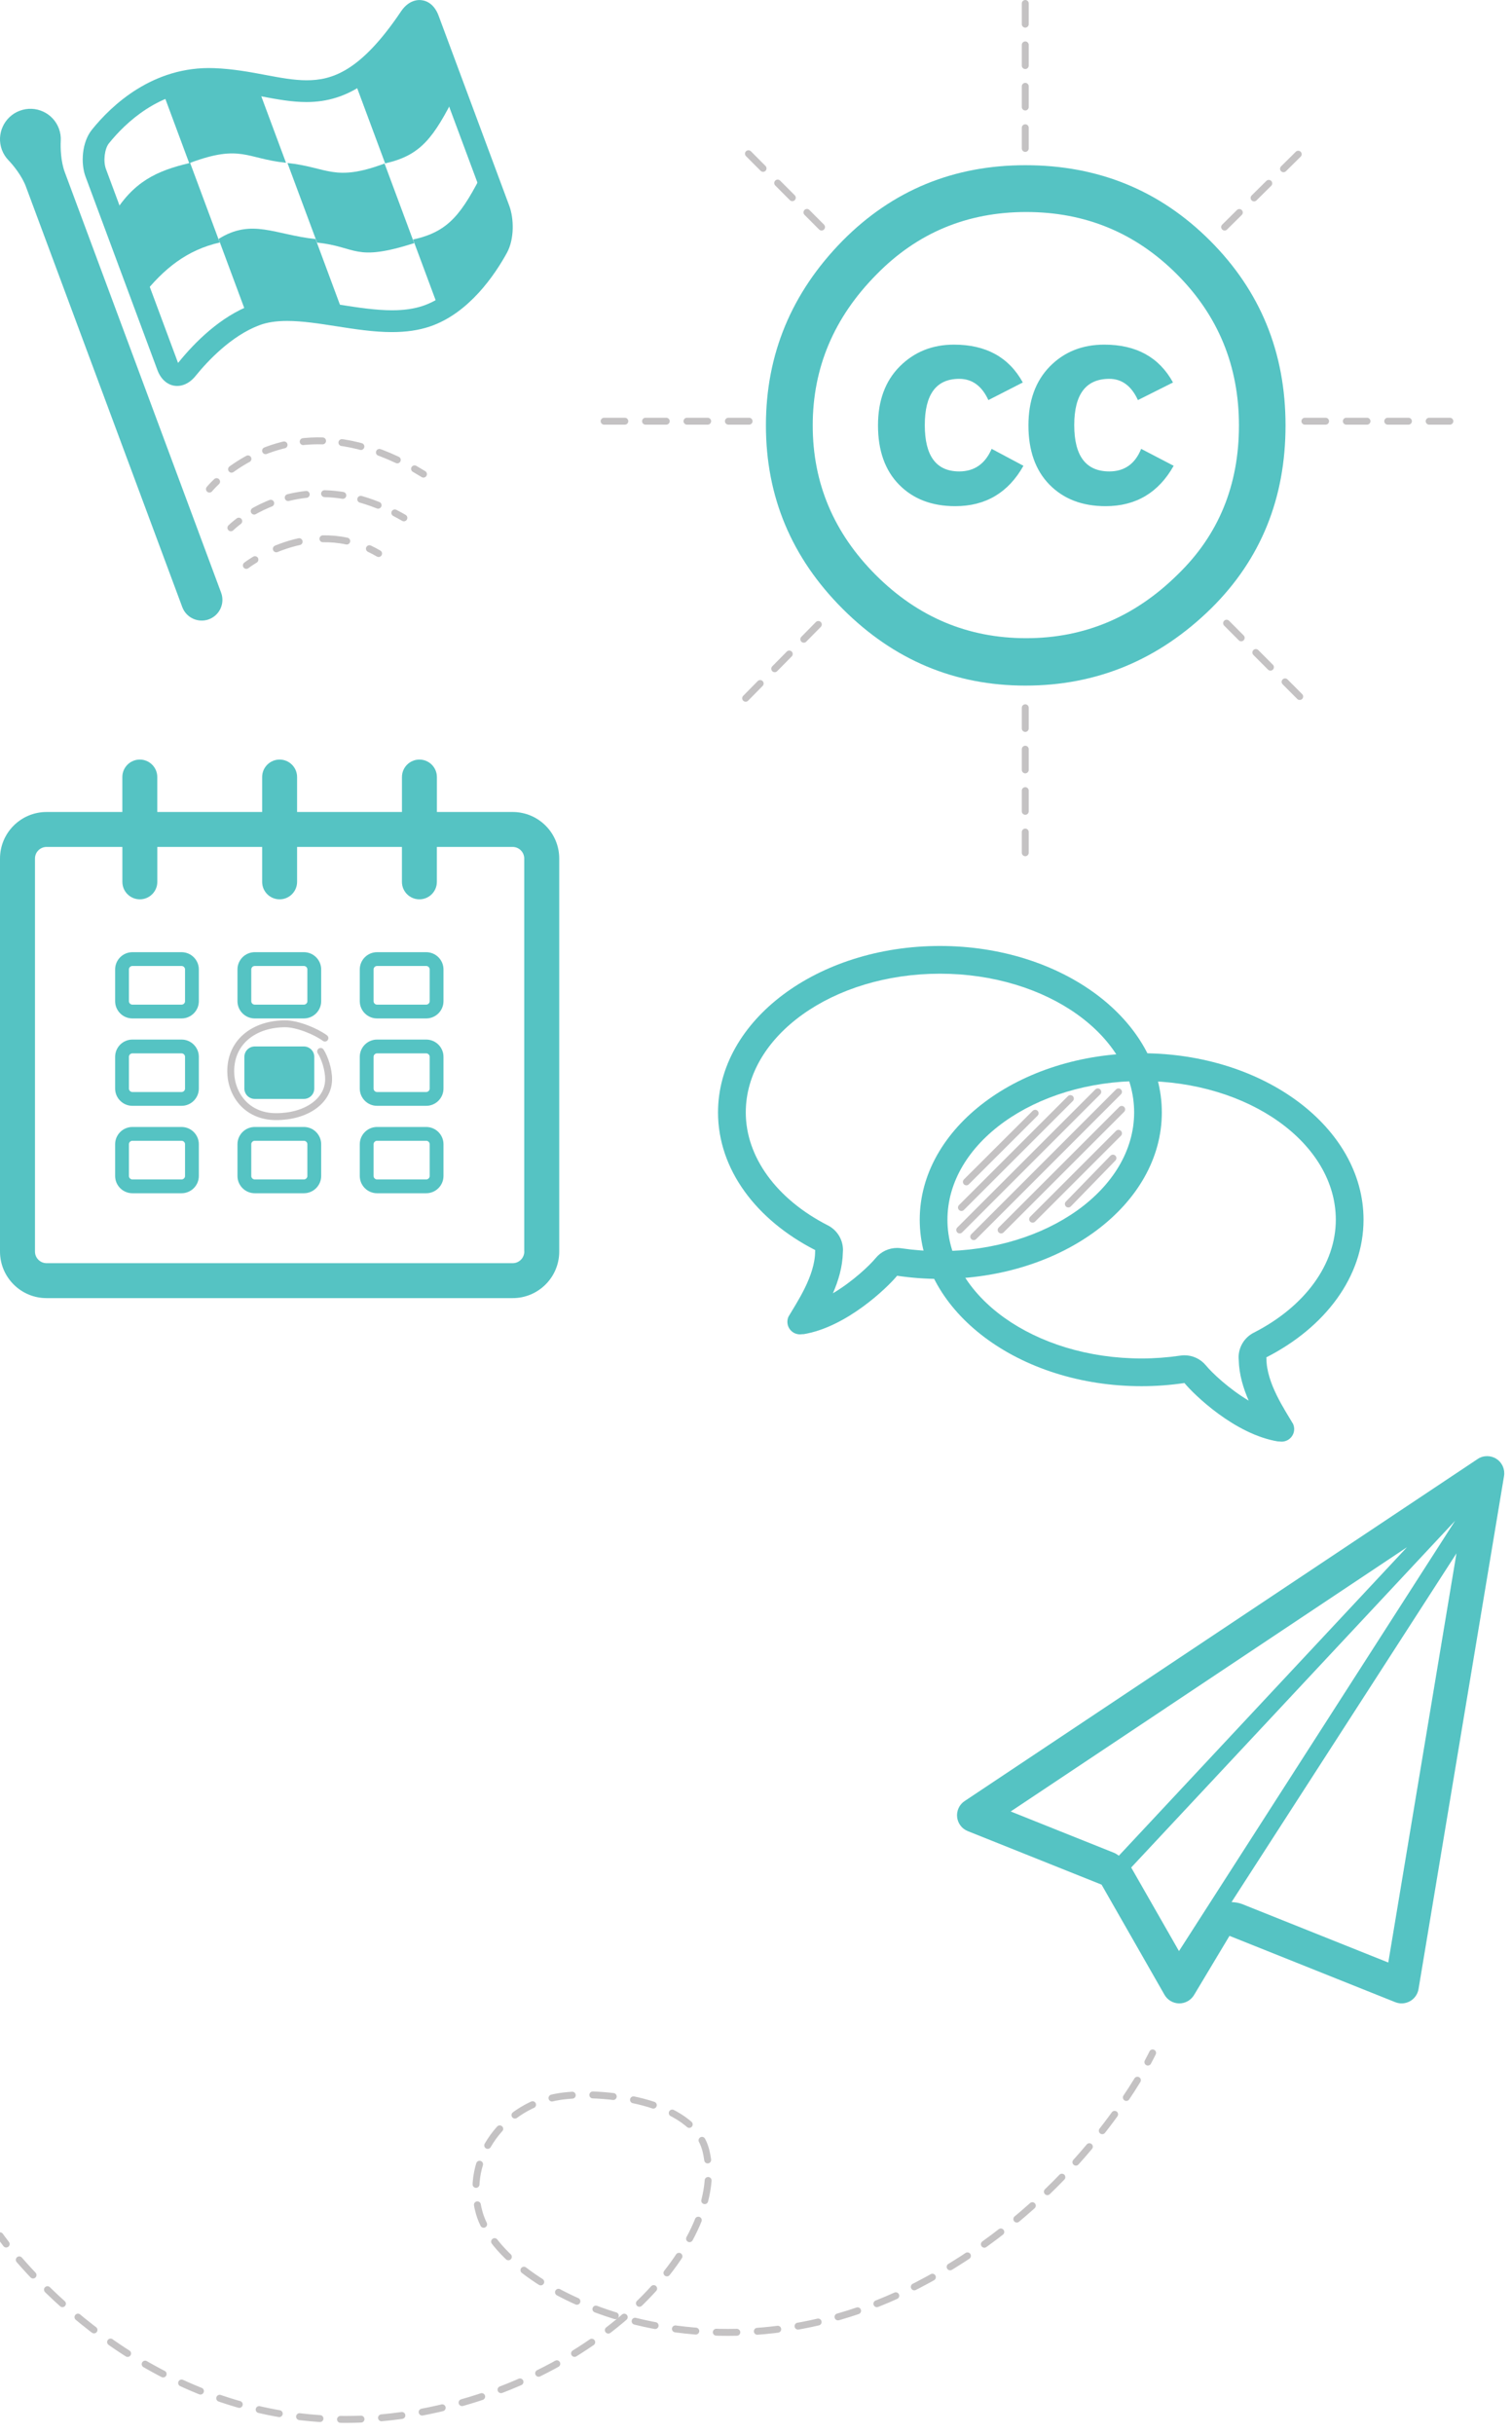 <?xml version="1.0" encoding="utf-8"?>
<!-- Generator: Adobe Illustrator 16.0.0, SVG Export Plug-In . SVG Version: 6.00 Build 0)  -->
<!DOCTYPE svg PUBLIC "-//W3C//DTD SVG 1.1//EN" "http://www.w3.org/Graphics/SVG/1.1/DTD/svg11.dtd">
<svg version="1.1" id="Layer_1" xmlns="http://www.w3.org/2000/svg" xmlns:xlink="http://www.w3.org/1999/xlink" x="0px" y="0px"
	 width="438px" height="705px" viewBox="0 0 438 705" enable-background="new 0 0 438 705" xml:space="preserve">
<g>
	<g>
		<path fill="#55C3C3" d="M51.32,111.79c-2.51,0-4.65-1.72-5.72-4.6L24.77,51.15c-1.41-3.79-1.1-9.92,1.87-13.6
			c5.52-6.86,17.58-18.5,35.43-17.81c5.46,0.21,10.43,1.14,14.82,1.97c4.21,0.79,8.18,1.54,11.92,1.54
			c7.24,0,15.57-2.41,27.34-19.92c1.94-2.89,4.19-3.32,5.35-3.32c1.16,0,4.04,0.44,5.56,4.55l20.48,55.08
			c1.33,3.57,1.53,9.56-0.72,13.64c-3.47,6.31-10.98,17.48-22.31,21.3c-3.22,1.08-6.8,1.61-10.96,1.61c-5.31,0-10.8-0.86-16.11-1.69
			c-5.07-0.79-9.86-1.54-14.26-1.54c-3.17,0-5.79,0.4-7.99,1.22c-8.24,3.07-15.14,10.52-18.52,14.69
			C54.71,111.28,52.68,111.79,51.32,111.79z M60.56,26.03c-14.39,0-24.35,9.7-29,15.48c-1.28,1.59-1.7,5.2-0.87,7.44l20.84,56.04
			c0.02,0.04,0.03,0.08,0.05,0.12c0.06-0.06,0.12-0.13,0.19-0.21c4.63-5.71,12.06-13.23,21.23-16.64c2.92-1.09,6.26-1.62,10.2-1.62
			c4.89,0,10.15,0.82,15.24,1.62c5.07,0.79,10.31,1.61,15.13,1.61c3.46,0,6.39-0.42,8.94-1.28c9.3-3.13,15.76-12.84,18.79-18.35
			c1.08-1.96,1.24-5.97,0.33-8.4L121.24,7.05c-10.65,15.78-20.36,22.51-32.44,22.51c-4.33,0-8.58-0.8-13.09-1.65
			c-4.38-0.82-8.9-1.67-13.9-1.86C61.39,26.03,60.97,26.03,60.56,26.03z"/>
	</g>
	<path fill="#55C3C3" d="M5.74,32.07c-4.56,1.7-6.88,6.77-5.19,11.33c0.44,1.17,1.1,2.19,1.91,3.02c1.38,1.43,3.9,4.53,5.05,7.64
		L52.8,175.84c1.15,3.1,4.61,4.69,7.72,3.54c3.11-1.16,4.69-4.62,3.53-7.72L18.77,49.88c-1.16-3.11-1.28-7.09-1.17-9.08
		c0.07-1.16-0.1-2.37-0.53-3.54C15.38,32.7,10.31,30.37,5.74,32.07z"/>
	<g>
		<path fill="#55C3C3" d="M102.49,22.9c3.36,9.04,5.72,15.38,9.08,24.42c10.36-2.3,14.06-7.43,20.5-20.22l-7.97-21.45
			c-1.16-3.11-3.49-3.32-5.33-0.57c-6.42,9.55-12.06,15.05-17.42,18.07C101.73,23.06,102.08,22.99,102.49,22.9z"/>
		<path fill="#55C3C3" d="M140.23,49.21c-6.48,12.79-10.19,17.9-20.57,20.17c2.72,7.3,5.14,13.83,7.64,20.54
			c8.1-4.33,13.73-12.66,16.76-18.17c1.6-2.91,1.68-7.91,0.53-11.02l-7.7-20.7L140.23,49.21z"/>
		<path fill="#55C3C3" d="M91.85,70.27c11.68,1.21,10.7,5.7,28.13,0.16c-3.43-9.23-5.15-13.84-8.58-23.06
			c-14.66,5.45-16.45,1.06-28.13-0.16C86.71,56.44,88.42,61.05,91.85,70.27z"/>
		<path fill="#55C3C3" d="M91.41,69.24c-11.68-1.21-18.44-6.09-28.09-0.03c2.83,7.61,5.7,15.33,8.54,22.98
			c0.74-0.34,1.46-0.69,2.22-0.97c7.22-2.69,16.38-0.99,25.66,0.45C96.44,82.76,94.75,78.21,91.41,69.24z"/>
		<path fill="#55C3C3" d="M54.81,47.25c-9.3,2.21-16.34,5.3-22.33,15.59l8.57,23.05c6.49-8.22,13.16-13.48,22.6-15.65
			c-3.43-9.23-5.15-13.84-8.58-23.07c14.72-5.48,16.22-1.22,27.78-0.02c-3.36-9.04-5.04-13.55-8.4-22.59
			c0.4,0.04,0.74,0.06,1.12,0.1c-4.21-0.79-8.69-1.59-13.64-1.78c-5.69-0.22-10.73,0.95-15.13,2.81
			C49.42,32.75,51.96,39.58,54.81,47.25z"/>
	</g>
	<g>
		<g>
			<path fill="none" stroke="#C4C2C3" stroke-width="2" stroke-linecap="round" stroke-linejoin="round" d="M122.67,137.33
				c-0.87-0.53-1.73-1.04-2.58-1.53"/>
			
				<path fill="none" stroke="#C4C2C3" stroke-width="2" stroke-linecap="round" stroke-linejoin="round" stroke-dasharray="5.624,5.624" d="
				M115.09,133.21c-25.21-11.9-42.71-1.81-50.25,4.43"/>
			<path fill="none" stroke="#C4C2C3" stroke-width="2" stroke-linecap="round" stroke-linejoin="round" d="M62.74,139.5
				c-1.37,1.3-2.07,2.17-2.07,2.17"/>
		</g>
	</g>
	<g>
		<g>
			<path fill="none" stroke="#C4C2C3" stroke-width="2" stroke-linecap="round" stroke-linejoin="round" d="M117,150
				c-0.89-0.51-1.76-0.99-2.63-1.44"/>
			
				<path fill="none" stroke="#C4C2C3" stroke-width="2" stroke-linecap="round" stroke-linejoin="round" stroke-dasharray="5.316,5.316" d="
				M109.53,146.34c-17.96-7.21-31.57-1.23-38.19,3.08"/>
			<path fill="none" stroke="#C4C2C3" stroke-width="2" stroke-linecap="round" stroke-linejoin="round" d="M69.17,150.95
				c-1.5,1.14-2.29,1.93-2.29,1.93"/>
		</g>
	</g>
	<g>
		<g>
			<path fill="none" stroke="#C4C2C3" stroke-width="2" stroke-linecap="round" stroke-linejoin="round" d="M109.67,160.33
				c-0.89-0.52-1.77-0.98-2.66-1.4"/>
			
				<path fill="none" stroke="#C4C2C3" stroke-width="2" stroke-linecap="round" stroke-linejoin="round" stroke-dasharray="6.944,6.944" d="
				M100.44,156.72c-9.54-2.03-18.22,1-23.56,3.69"/>
			<path fill="none" stroke="#C4C2C3" stroke-width="2" stroke-linecap="round" stroke-linejoin="round" d="M73.85,162.1
				c-1.6,0.97-2.49,1.67-2.49,1.67"/>
		</g>
	</g>
</g>
<g>
	<g>
		<path fill="none" stroke="#C4C2C3" stroke-width="2" stroke-linecap="round" stroke-linejoin="round" d="M0,647.58
			c0,0,0.61,0.87,1.79,2.4"/>
		
			<path fill="none" stroke="#C4C2C3" stroke-width="2" stroke-linecap="round" stroke-linejoin="round" stroke-dasharray="5.946,5.946" d="
			M5.58,654.56c14.28,16.47,55.38,55.52,116.17,44.2c53.7-10.01,89.04-50.04,82.76-75.76c-3.63-14.85-30.64-17.53-42.31-15.76
			c-15.94,2.41-27.94,17.74-23.36,33.76c6.67,23.33,66.67,52,126.71,21.04c38.08-19.63,58.51-50.04,65.52-62.17"/>
		<path fill="none" stroke="#C4C2C3" stroke-width="2" stroke-linecap="round" stroke-linejoin="round" d="M332.52,597.28
			c0.92-1.71,1.37-2.66,1.37-2.66"/>
	</g>
</g>
<path fill="#55C3C3" d="M433.49,422.56c-0.82-0.53-1.76-0.79-2.69-0.79c-0.96,0-1.92,0.27-2.75,0.83l-148.61,99.07
	c-1.54,1.02-2.37,2.81-2.18,4.63c0.19,1.83,1.38,3.41,3.09,4.08l38.76,15.51l18.22,31.89c0.88,1.54,2.49,2.48,4.25,2.5
	c0.02,0,0.03,0,0.05,0c1.74,0,3.35-0.92,4.25-2.4l10.28-17.16l48.03,19.21c0.59,0.23,1.21,0.35,1.84,0.35
	c0.84,0,1.67-0.21,2.43-0.64c1.31-0.74,2.21-2.02,2.46-3.5l24.77-148.61C436.01,425.59,435.15,423.63,433.49,422.56z M292.78,524.69
	l114.8-76.54l-83.46,89.35c-0.44-0.26-0.83-0.61-1.32-0.8L292.78,524.69z M327.72,540.98c-0.01-0.02-0.03-0.03-0.04-0.05
	l93.84-100.44l-79.99,124.64L327.72,540.98z M402.16,568.44l-42.31-16.92c-1.01-0.4-2.05-0.53-3.09-0.59l65.15-101L402.16,568.44z"
	/>
<g>
	<g id="calendar_1_">
		<path fill="#55C3C3" d="M148.5,235.19h-21.94v-10.12c0-2.8-2.27-5.06-5.06-5.06c-2.8,0-5.06,2.26-5.06,5.06v10.12H86.06v-10.12
			c0-2.8-2.27-5.06-5.06-5.06s-5.06,2.26-5.06,5.06v10.12H45.56v-10.12c0-2.8-2.27-5.06-5.06-5.06c-2.79,0-5.06,2.26-5.06,5.06
			v10.12H13.5c-7.46,0-13.5,6.04-13.5,13.5V362.5c0,7.46,6.04,13.5,13.5,13.5h135c7.46,0,13.5-6.04,13.5-13.5V248.68
			C162,241.23,155.96,235.19,148.5,235.19z M151.88,362.5c0,1.86-1.51,3.38-3.37,3.38h-135c-1.87,0-3.38-1.51-3.38-3.38V248.68
			c0-1.86,1.51-3.37,3.38-3.37h21.94v10.12c0,2.8,2.27,5.06,5.06,5.06c2.79,0,5.06-2.26,5.06-5.06v-10.12h30.37v10.12
			c0,2.8,2.27,5.06,5.06,5.06s5.06-2.26,5.06-5.06v-10.12h30.37v10.12c0,2.8,2.27,5.06,5.06,5.06c2.8,0,5.06-2.26,5.06-5.06v-10.12
			h21.94c1.86,0,3.37,1.51,3.37,3.37V362.5z"/>
		<path fill="none" stroke="#C4C2C3" stroke-width="2" stroke-linecap="round" stroke-linejoin="round" stroke-miterlimit="10" d="
			M92.88,304.54c1.08,1.62,2.37,5.17,2.31,8.24c-0.12,6.13-6.47,10.65-15.2,10.65c-8.74,0-13.15-6.71-13.15-13.15
			c0-8.74,7.06-13.74,15.79-13.74c3.52,0,8.87,2.2,11.49,4.14"/>
	</g>
	<g id="calendar_2_">
		<g>
			<g>
				<path fill="none" stroke="#55C3C3" stroke-width="4" stroke-miterlimit="10" d="M35.35,280.8c0-1.65,1.35-3,3-3H52.6
					c1.65,0,3,1.35,3,3v9.19c0,1.65-1.35,3-3,3H38.35c-1.65,0-3-1.35-3-3V280.8z"/>
			</g>
			<g>
				<path fill="none" stroke="#55C3C3" stroke-width="4" stroke-miterlimit="10" d="M35.35,306.11c0-1.65,1.35-3,3-3H52.6
					c1.65,0,3,1.35,3,3v9.19c0,1.65-1.35,3-3,3H38.35c-1.65,0-3-1.35-3-3V306.11z"/>
			</g>
			<g>
				<path fill="none" stroke="#55C3C3" stroke-width="4" stroke-miterlimit="10" d="M35.35,331.43c0-1.65,1.35-3,3-3H52.6
					c1.65,0,3,1.35,3,3v9.19c0,1.65-1.35,3-3,3H38.35c-1.65,0-3-1.35-3-3V331.43z"/>
			</g>
			<g>
				<path fill="none" stroke="#55C3C3" stroke-width="4" stroke-miterlimit="10" d="M70.79,331.43c0-1.65,1.35-3,3-3h14.25
					c1.65,0,3,1.35,3,3v9.19c0,1.65-1.35,3-3,3H73.79c-1.65,0-3-1.35-3-3V331.43z"/>
			</g>
			<g>
				<path fill="#55C3C3" d="M70.79,306.11c0-1.65,1.35-3,3-3h14.25c1.65,0,3,1.35,3,3v9.19c0,1.65-1.35,3-3,3H73.79
					c-1.65,0-3-1.35-3-3V306.11z"/>
			</g>
			<g>
				<path fill="none" stroke="#55C3C3" stroke-width="4" stroke-miterlimit="10" d="M70.79,280.8c0-1.65,1.35-3,3-3h14.25
					c1.65,0,3,1.35,3,3v9.19c0,1.65-1.35,3-3,3H73.79c-1.65,0-3-1.35-3-3V280.8z"/>
			</g>
			<g>
				<path fill="none" stroke="#55C3C3" stroke-width="4" stroke-miterlimit="10" d="M106.22,331.43c0-1.65,1.35-3,3-3h14.25
					c1.65,0,3,1.35,3,3v9.19c0,1.65-1.35,3-3,3h-14.25c-1.65,0-3-1.35-3-3V331.43z"/>
			</g>
			<g>
				<path fill="none" stroke="#55C3C3" stroke-width="4" stroke-miterlimit="10" d="M106.22,306.11c0-1.65,1.35-3,3-3h14.25
					c1.65,0,3,1.35,3,3v9.19c0,1.65-1.35,3-3,3h-14.25c-1.65,0-3-1.35-3-3V306.11z"/>
			</g>
			<g>
				<path fill="none" stroke="#55C3C3" stroke-width="4" stroke-miterlimit="10" d="M106.22,280.8c0-1.65,1.35-3,3-3h14.25
					c1.65,0,3,1.35,3,3v9.19c0,1.65-1.35,3-3,3h-14.25c-1.65,0-3-1.35-3-3V280.8z"/>
			</g>
		</g>
	</g>
</g>
<g id="g5908_1_" transform="matrix(0.873,0,0,0.873,50.125,143.214)">
	<g id="g5706_1_" transform="translate(-289.616,99.065)">
		<path id="path5708_1_" fill="#55C3C3" d="M633.73-183.26c16.69,16.69,25.04,37.12,25.04,61.29c0,24.17-8.2,44.39-24.61,60.65
			c-17.4,17.12-37.98,25.68-61.71,25.68c-23.45,0-43.66-8.48-60.64-25.47c-16.98-16.97-25.46-37.26-25.46-60.86
			c0-23.59,8.48-44.02,25.46-61.29c16.55-16.69,36.76-25.04,60.64-25.04C596.62-208.3,617.04-199.96,633.73-183.26z M523.04-172.04
			c-14.11,14.25-21.16,30.94-21.16,50.08c0,19.15,6.99,35.69,20.95,49.65c13.97,13.96,30.59,20.94,49.88,20.94
			c19.29,0,36.05-7.05,50.3-21.15c13.53-13.1,20.3-29.57,20.3-49.44c0-19.71-6.88-36.44-20.62-50.19
			c-13.74-13.74-30.4-20.62-49.98-20.62C553.13-192.76,536.57-185.86,523.04-172.04z M560.17-130.37c-2.16-4.7-5.38-7.05-9.68-7.05
			c-7.61,0-11.42,5.12-11.42,15.36c0,10.24,3.8,15.36,11.42,15.36c5.02,0,8.61-2.5,10.76-7.49l10.55,5.62
			c-5.02,8.93-12.57,13.4-22.63,13.4c-7.75,0-13.97-2.38-18.63-7.13c-4.67-4.75-7-11.31-7-19.67c0-8.21,2.4-14.73,7.21-19.56
			c4.82-4.82,10.81-7.24,18-7.24c10.63,0,18.24,4.19,22.84,12.56L560.17-130.37z M609.79-130.37c-2.16-4.7-5.32-7.05-9.49-7.05
			c-7.76,0-11.64,5.12-11.64,15.36c0,10.24,3.88,15.36,11.64,15.36c5.03,0,8.56-2.5,10.56-7.49l10.79,5.62
			c-5.02,8.93-12.55,13.4-22.59,13.4c-7.74,0-13.94-2.38-18.61-7.13c-4.66-4.75-6.99-11.31-6.99-19.67c0-8.21,2.37-14.73,7.1-19.56
			c4.73-4.82,10.75-7.24,18.07-7.24c10.61,0,18.21,4.19,22.8,12.56L609.79-130.37z"/>
	</g>
</g>
<line fill="none" stroke="#C4C2C3" stroke-width="2" stroke-linecap="round" stroke-linejoin="round" stroke-miterlimit="10" stroke-dasharray="6" x1="297" y1="43" x2="297" y2="0"/>
<line fill="none" stroke="#C4C2C3" stroke-width="2" stroke-linecap="round" stroke-linejoin="round" stroke-miterlimit="10" stroke-dasharray="6" x1="376.5" y1="201.75" x2="354.75" y2="179.93"/>
<line fill="none" stroke="#C4C2C3" stroke-width="2" stroke-linecap="round" stroke-linejoin="round" stroke-miterlimit="10" stroke-dasharray="6" x1="354.75" y1="65.77" x2="377" y2="43.75"/>
<line fill="none" stroke="#C4C2C3" stroke-width="2" stroke-linecap="round" stroke-linejoin="round" stroke-miterlimit="10" stroke-dasharray="6" x1="216" y1="202.25" x2="237.99" y2="179.93"/>
<line fill="none" stroke="#C4C2C3" stroke-width="2" stroke-linecap="round" stroke-linejoin="round" stroke-miterlimit="10" stroke-dasharray="6" x1="237.99" y1="65.77" x2="215.77" y2="43.48"/>
<line fill="none" stroke="#C4C2C3" stroke-width="2" stroke-linecap="round" stroke-linejoin="round" stroke-miterlimit="10" stroke-dasharray="6" x1="297" y1="247" x2="297" y2="204"/>
<line fill="none" stroke="#C4C2C3" stroke-width="2" stroke-linecap="round" stroke-linejoin="round" stroke-miterlimit="10" stroke-dasharray="6" x1="420" y1="122" x2="377" y2="122"/>
<line fill="none" stroke="#C4C2C3" stroke-width="2" stroke-linecap="round" stroke-linejoin="round" stroke-miterlimit="10" stroke-dasharray="6" x1="217" y1="122" x2="173" y2="122"/>
<path fill="#55C3C3" d="M266.43,353.3c0,26.62,28.79,48.21,64.28,48.21c4.25,0,8.39-0.33,12.4-0.92
	c2.75,3.34,14.58,14.88,27.13,16.93c-0.02-0.05,0.65,0.05,1.02,0.05c2.01,0,3.64-1.63,3.64-3.64c0-0.51-0.11-1-0.3-1.44
	c0,0,0,0,0.01,0c-2.37-4.07-7.75-11.83-7.75-19.03c0-0.12-0.03-0.19-0.03-0.3c16.99-8.68,28.16-23.3,28.16-39.88
	c0-26.63-28.78-48.21-64.28-48.21C295.21,305.09,266.43,326.68,266.43,353.3z M274.46,353.3c0-22.15,25.24-40.18,56.25-40.18
	c31.02,0,56.25,18.02,56.25,40.18c0,12.88-8.89,25.12-23.78,32.72c-2.69,1.37-4.38,4.13-4.38,7.15c0,0.22,0.01,0.48,0.04,0.74
	c0.09,4.15,1.31,8.18,2.88,11.78c-5.78-3.44-10.67-8.11-12.39-10.2c-1.54-1.87-3.83-2.93-6.21-2.93c-0.38,0-0.78,0.02-1.17,0.09
	c-3.77,0.55-7.55,0.83-11.23,0.83C299.7,393.48,274.46,375.45,274.46,353.3z"/>
<path fill="#55C3C3" d="M272.28,274c-35.5,0-64.28,21.59-64.28,48.21c0,16.58,11.16,31.2,28.16,39.88c0,0.11-0.03,0.18-0.03,0.3
	c0,7.2-5.38,14.96-7.75,19.03c0.01,0,0.01,0,0.01,0c-0.19,0.44-0.3,0.93-0.3,1.44c0,2.01,1.63,3.64,3.64,3.64
	c0.38,0,1.04-0.1,1.02-0.05c12.56-2.06,24.38-13.59,27.13-16.93c4.01,0.59,8.15,0.92,12.4,0.92c35.5,0,64.28-21.59,64.28-48.21
	C336.57,295.59,307.78,274,272.28,274z M272.28,362.39c-3.68,0-7.46-0.28-11.23-0.83c-0.39-0.06-0.78-0.09-1.17-0.09
	c-2.39,0-4.67,1.06-6.21,2.93c-1.72,2.1-6.61,6.76-12.39,10.2c1.57-3.59,2.79-7.63,2.88-11.78c0.02-0.26,0.04-0.52,0.04-0.74
	c0-3.02-1.69-5.78-4.38-7.15c-14.89-7.6-23.78-19.84-23.78-32.72c0-22.15,25.23-40.18,56.25-40.18c31.01,0,56.25,18.02,56.25,40.18
	C328.53,344.37,303.3,362.39,272.28,362.39z"/>
<line fill="none" stroke="#C4C2C3" stroke-width="2" stroke-linecap="round" stroke-linejoin="round" stroke-miterlimit="10" x1="278.01" y1="356.26" x2="318.01" y2="316.26"/>
<path fill="none" stroke="#C4C2C3" stroke-linecap="round" stroke-linejoin="round" stroke-miterlimit="10" d="M310.07,319.2"/>
<path fill="none" stroke="#C4C2C3" stroke-linecap="round" stroke-linejoin="round" stroke-miterlimit="10" d="M278.51,350.76"/>
<line fill="none" stroke="#C4C2C3" stroke-width="2" stroke-linecap="round" stroke-linejoin="round" stroke-miterlimit="10" x1="279.94" y1="342.33" x2="299.86" y2="322.45"/>
<line fill="none" stroke="#C4C2C3" stroke-width="2" stroke-linecap="round" stroke-linejoin="round" stroke-miterlimit="10" x1="278.51" y1="349.76" x2="310.07" y2="318.2"/>
<line fill="none" stroke="#C4C2C3" stroke-width="2" stroke-linecap="round" stroke-linejoin="round" stroke-miterlimit="10" x1="309.48" y1="348.74" x2="322.4" y2="335.45"/>
<line fill="none" stroke="#C4C2C3" stroke-width="2" stroke-linecap="round" stroke-linejoin="round" stroke-miterlimit="10" x1="299.13" y1="353.14" x2="324.01" y2="328.26"/>
<line fill="none" stroke="#C4C2C3" stroke-width="2" stroke-linecap="round" stroke-linejoin="round" stroke-miterlimit="10" x1="290.01" y1="356.26" x2="324.94" y2="321.33"/>
<line fill="none" stroke="#C4C2C3" stroke-width="2" stroke-linecap="round" stroke-linejoin="round" stroke-miterlimit="10" x1="282.07" y1="358.2" x2="324.01" y2="316.26"/>
</svg>
